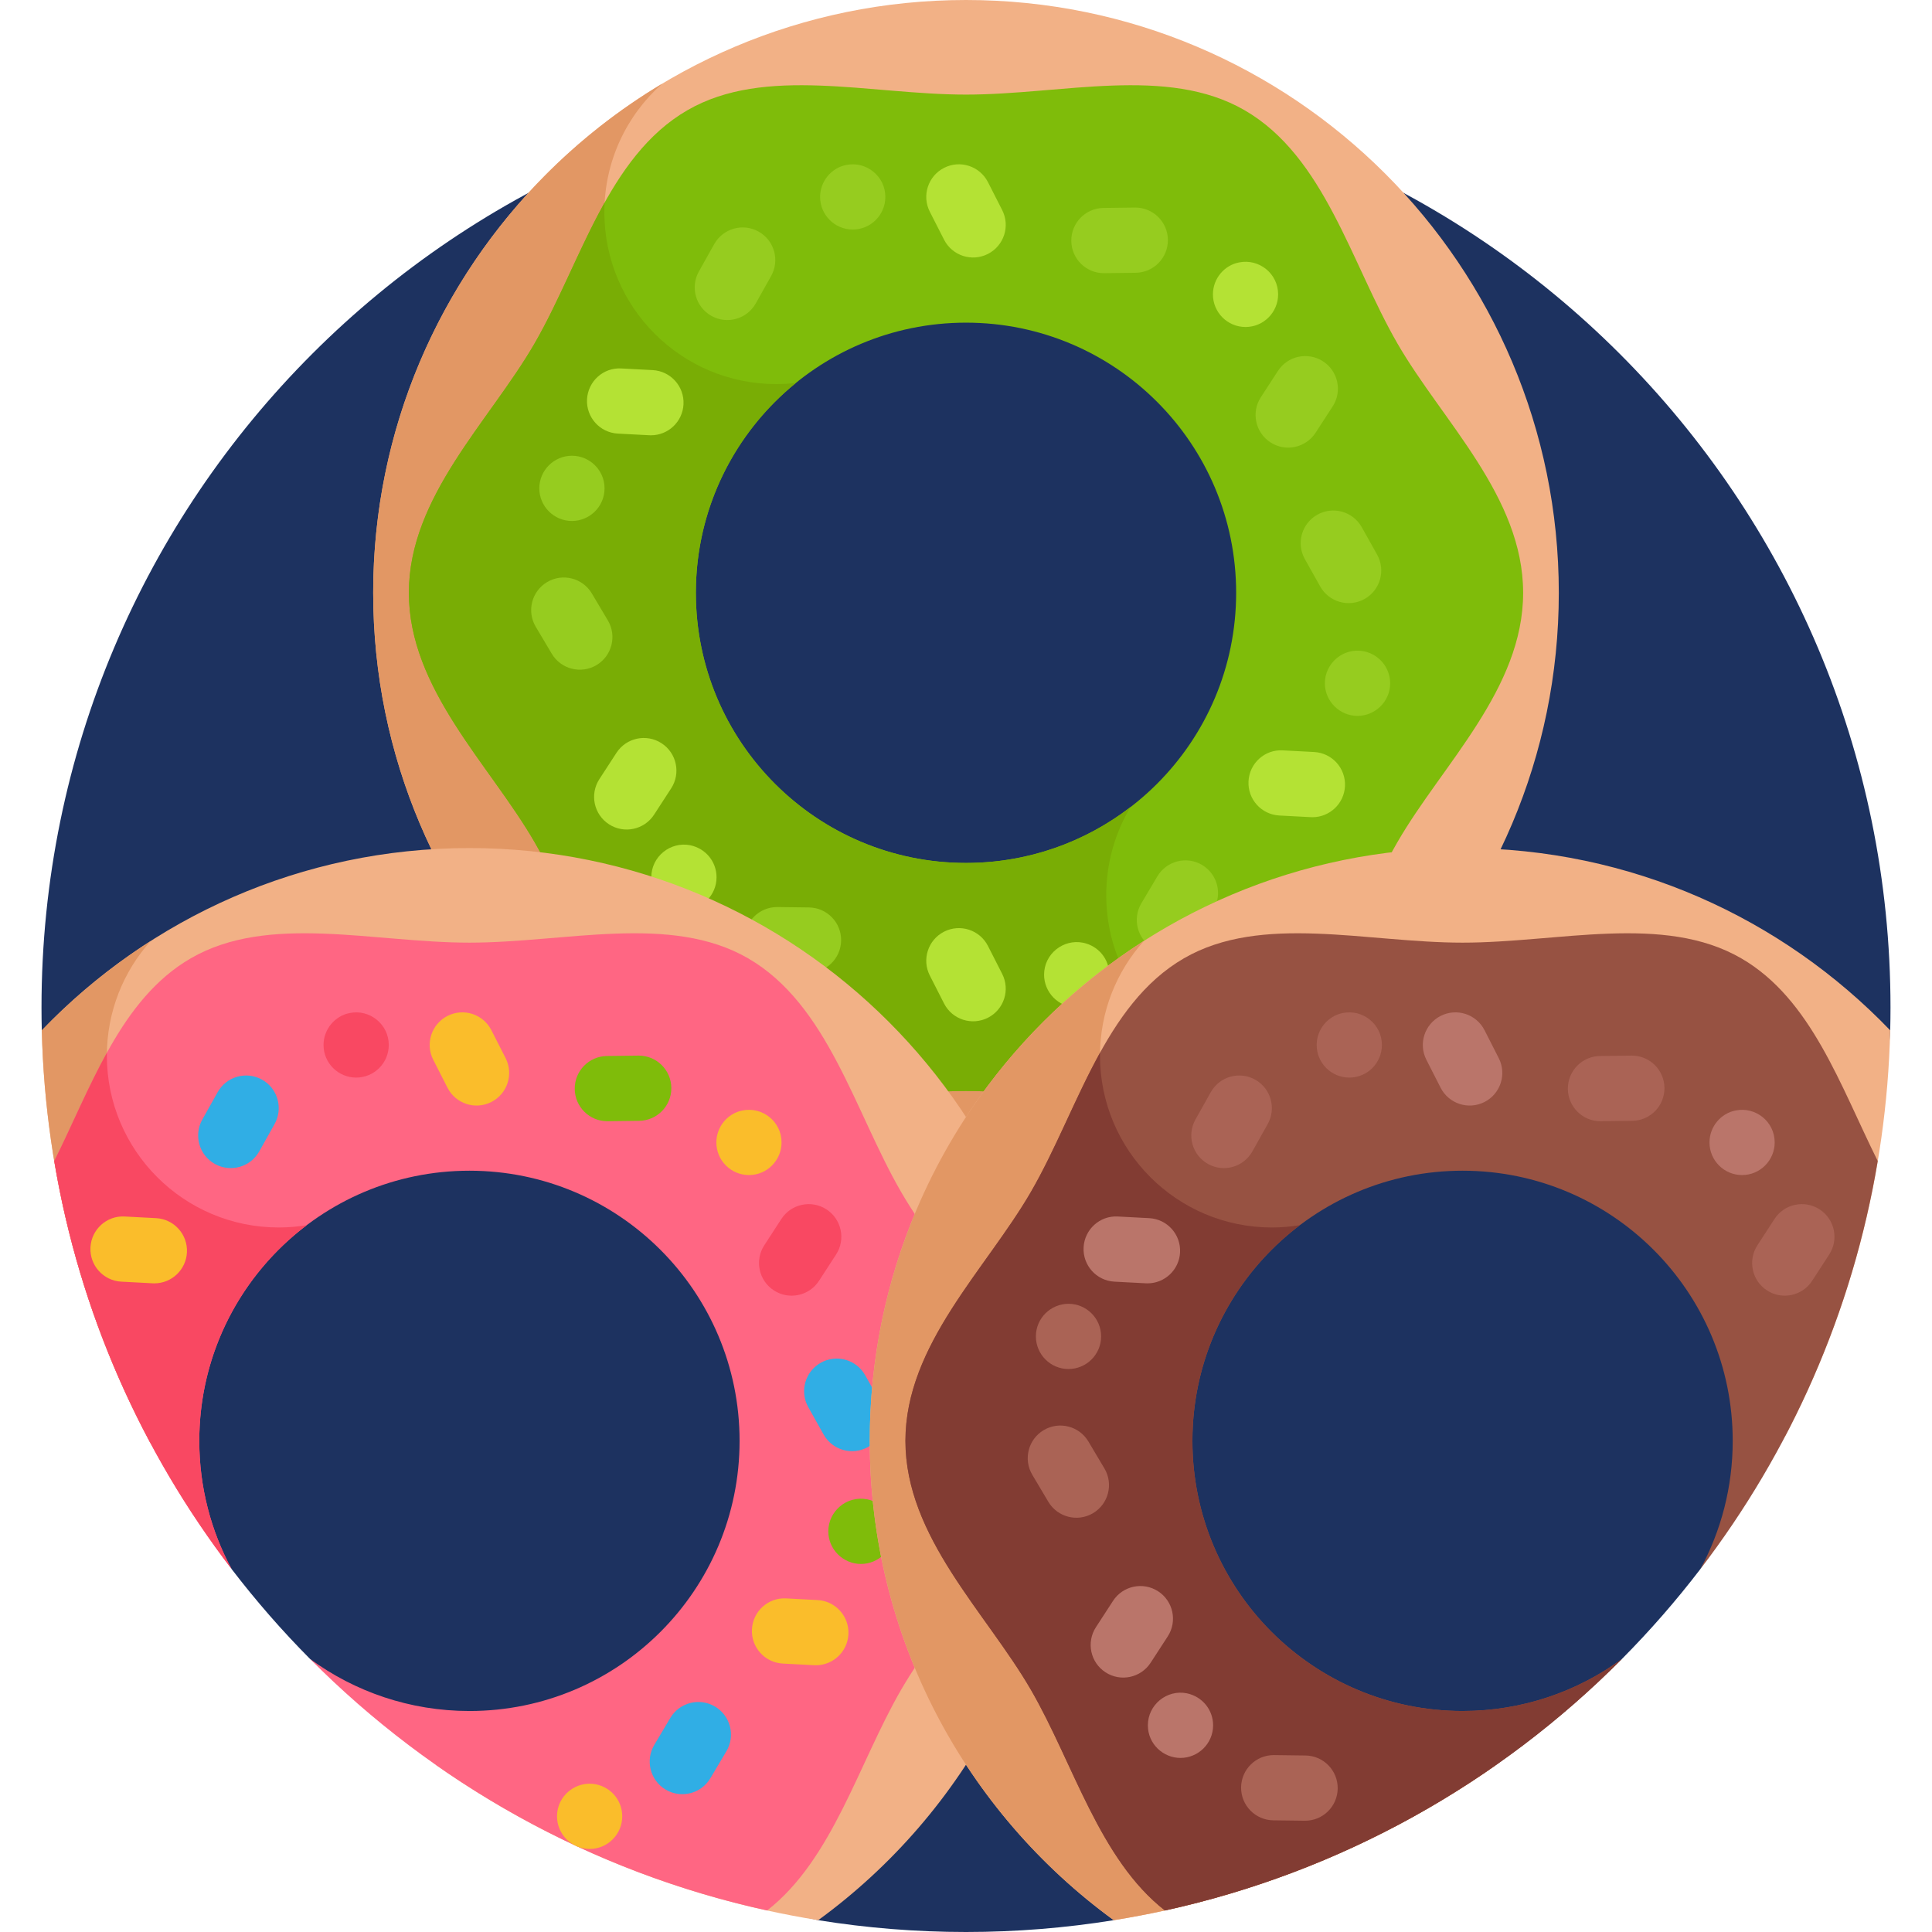 <?xml version="1.0" encoding="iso-8859-1"?>
<!-- Generator: Adobe Illustrator 21.0.0, SVG Export Plug-In . SVG Version: 6.00 Build 0)  -->
<svg version="1.1" id="Capa_1" xmlns="http://www.w3.org/2000/svg" xmlns:xlink="http://www.w3.org/1999/xlink" x="0px" y="0px"
	 viewBox="0 0 512 512" style="enable-background:new 0 0 512 512;" xml:space="preserve">
<g>
	<path style="fill:#1D3260;" d="M61.367,415.798c6.422,8.388,13.367,16.354,20.8,23.838l0,0c0,0,58.731,52.415,134.672,69.235l0,0
		C229.592,510.92,242.669,512,256,512c13.331,0,26.408-1.08,39.162-3.129c0.014-0.005,104.479-39.042,134.672-69.235l0,0
		c7.432-7.483,14.376-15.448,20.798-23.835v0c0,0,45.94-71.881,50.294-142.745h0c0.049-2.013,0.077-4.032,0.077-6.057
		C501.002,131.688,391.31,21.997,256,21.997S10.998,131.688,10.998,266.998c0,2.025,0.028,4.044,0.077,6.057
		C11.079,273.075,33.958,373.41,61.367,415.798z"/>
	<path style="fill:#F2B186;" d="M256,0C169.236,0,98.901,70.336,98.901,157.099S169.236,314.199,256,314.199
		c86.763,0,157.099-70.336,157.099-157.099S342.763,0,256,0z M256,242.623c-47.233,0-85.523-38.29-85.523-85.523
		c0-47.233,38.29-85.523,85.523-85.523c47.233,0,85.523,38.29,85.523,85.523C341.523,204.333,303.233,242.623,256,242.623z"/>
	<g>
		<path style="fill:#E29764;" d="M338.714,282.775c-25.156,0-45.55-20.393-45.55-45.55c0-1.057,0.049-2.102,0.12-3.141
			c-11.269,5.468-23.917,8.539-37.284,8.539c-47.233,0-85.523-38.29-85.523-85.523c0-22.028,8.333-42.107,22.013-57.268
			c-18.706-5.667-32.326-23.037-32.326-43.593c0-13.539,5.913-25.692,15.291-34.035C129.602,49.639,98.9,99.78,98.9,157.099
			c0,86.764,70.336,157.099,157.1,157.099c36.813,0,70.665-12.667,97.445-33.873C348.823,281.905,343.872,282.775,338.714,282.775z"
			/>
	</g>
	<path style="fill:#7FBC0A;" d="M403.647,157.099c0-25.475-21.379-45.448-33.28-66.018c-12.279-21.222-19.305-49.587-40.528-61.866
		c-20.571-11.902-48.364-4.147-73.839-4.147c-25.475,0-53.269-7.755-73.839,4.147c-21.222,12.278-28.249,40.643-40.528,61.866
		c-11.901,20.57-33.28,40.543-33.28,66.018c0,25.475,21.379,45.448,33.28,66.018c12.279,21.222,19.305,49.587,40.528,61.865
		c20.571,11.902,48.364,4.147,73.839,4.147c25.475,0,53.268,7.755,73.839-4.147c21.222-12.279,28.249-40.643,40.528-61.865
		C382.268,202.547,403.647,182.574,403.647,157.099z M256,228.691c-39.539,0-71.592-32.053-71.592-71.592
		c0-39.539,32.053-71.592,71.592-71.592c39.539,0,71.592,32.053,71.592,71.592C327.591,196.638,295.539,228.691,256,228.691z"/>
	<g>
		<path style="fill:#79AD05;" d="M293.164,237.225c0-8.545,2.358-16.537,6.451-23.37c-12.078,9.296-27.196,14.836-43.615,14.836
			c-39.539,0-71.592-32.053-71.592-71.592c0-22.459,10.349-42.493,26.53-55.619c-1.716,0.196-3.457,0.307-5.225,0.307
			c-25.156,0-45.55-20.394-45.55-45.55c0-0.859,0.028-1.711,0.075-2.559c-6.748,12.074-11.895,25.803-18.605,37.402
			c-11.902,20.57-33.281,40.544-33.281,66.018c0,25.475,21.379,45.448,33.281,66.018c12.278,21.222,19.305,49.587,40.527,61.866
			c20.571,11.902,48.365,4.147,73.839,4.147c25.475,0,53.269,7.755,73.839-4.147c1.33-0.77,2.604-1.603,3.828-2.493
			C310.887,279.978,293.164,260.674,293.164,237.225z"/>
	</g>
	<g>
		<path style="fill:#B4E234;" d="M250.184,63.517l-3.773-7.406c-2.167-4.254-0.475-9.459,3.779-11.626
			c4.251-2.169,9.459-0.476,11.626,3.778l3.773,7.406c2.167,4.253,0.476,9.459-3.779,11.626
			C257.52,69.482,252.333,67.736,250.184,63.517z"/>
	</g>
	<g>
		<path style="fill:#B4E234;" d="M250.184,265.936l-3.773-7.405c-2.167-4.255-0.476-9.459,3.778-11.627
			c4.251-2.168,9.459-0.476,11.627,3.777l3.773,7.405c2.167,4.255,0.476,9.459-3.778,11.627
			C257.576,271.872,252.361,270.208,250.184,265.936z"/>
	</g>
	<g>
		<path style="fill:#B4E234;" d="M172.508,115.357c-0.153,0-0.305-0.003-0.46-0.012l-8.3-0.436c-4.768-0.25-8.43-4.318-8.18-9.085
			c0.25-4.769,4.317-8.465,9.086-8.18l8.3,0.436c4.767,0.25,8.429,4.318,8.179,9.086
			C180.891,111.778,177.074,115.357,172.508,115.357z"/>
	</g>
	<g>
		<path style="fill:#B4E234;" d="M347.807,216.566c-0.153,0-0.305-0.003-0.46-0.012l-8.3-0.436c-4.767-0.25-8.43-4.318-8.18-9.084
			c0.25-4.769,4.313-8.46,9.086-8.18l8.3,0.436c4.767,0.25,8.429,4.318,8.179,9.086C356.19,212.988,352.373,216.566,347.807,216.566
			z"/>
	</g>
	<g>
		<path style="fill:#B4E234;" d="M161.379,218.439c-4.004-2.6-5.142-7.954-2.542-11.958l4.527-6.971
			c2.601-4.005,7.954-5.142,11.958-2.542c4.004,2.6,5.142,7.954,2.542,11.958l-4.527,6.971
			C170.744,219.889,165.394,221.047,161.379,218.439z"/>
	</g>
	<g>
		<path style="fill:#96CC1F;" d="M336.678,117.229c-4.004-2.6-5.142-7.954-2.542-11.958l4.527-6.971
			c2.601-4.004,7.954-5.142,11.958-2.542c4.004,2.6,5.142,7.954,2.542,11.958l-4.527,6.971
			C346.044,118.679,340.693,119.837,336.678,117.229z"/>
	</g>
	<g>
		<path style="fill:#96CC1F;" d="M292.546,72.395c-4.723,0-8.582-3.799-8.642-8.535c-0.06-4.774,3.761-8.693,8.535-8.752
			l8.311-0.105c0.036-0.001,0.074-0.001,0.111-0.001c4.723,0,8.582,3.799,8.641,8.535c0.06,4.774-3.761,8.693-8.535,8.752
			l-8.311,0.105C292.62,72.395,292.583,72.395,292.546,72.395z"/>
	</g>
	<g>
		<path style="fill:#96CC1F;" d="M214.266,257.769c-0.037,0-0.074,0-0.111-0.001l-8.311-0.105c-4.774-0.06-8.595-3.979-8.535-8.752
			c0.06-4.736,3.919-8.535,8.642-8.535c0.037,0,0.074,0,0.111,0.001l8.311,0.105c4.774,0.06,8.595,3.979,8.535,8.752
			C222.848,253.97,218.989,257.769,214.266,257.769z"/>
	</g>
	<g>
		<path style="fill:#96CC1F;" d="M188.525,83.71c-4.164-2.336-5.648-7.603-3.313-11.768l4.065-7.25
			c2.336-4.166,7.605-5.646,11.768-3.313c4.164,2.335,5.648,7.603,3.313,11.768l-4.065,7.25
			C197.97,84.54,192.708,86.055,188.525,83.71z"/>
	</g>
	<g>
		<path style="fill:#96CC1F;" d="M305.488,251.228c-4.104-2.439-5.454-7.743-3.015-11.848l4.246-7.145
			c2.438-4.103,7.743-5.452,11.847-3.014c4.104,2.439,5.454,7.743,3.015,11.848l-4.246,7.145
			C314.889,252.33,309.581,253.66,305.488,251.228z"/>
	</g>
	<g>
		<path style="fill:#96CC1F;" d="M349.862,155.417l-4.065-7.25c-2.335-4.165-0.852-9.432,3.313-11.768
			c4.165-2.335,9.434-0.852,11.768,3.313l4.065,7.25c2.335,4.165,0.852,9.432-3.313,11.768
			C357.441,161.078,352.182,159.555,349.862,155.417z"/>
	</g>
	<g>
		<path style="fill:#96CC1F;" d="M225.979,60.828c-4.765,0-8.644-3.875-8.644-8.644c0-4.081,2.95-7.72,6.962-8.471
			c5.29-1.063,10.327,2.998,10.327,8.471C234.624,56.959,230.762,60.828,225.979,60.828z"/>
	</g>
	<g>
		<path style="fill:#B4E234;" d="M285.337,266.957c-4.882,0-8.644-4.014-8.644-8.645c0-5.547,5.112-9.532,10.338-8.482
			c4.133,0.858,6.951,4.406,6.951,8.482C293.982,263.068,290.111,266.957,285.337,266.957z"/>
	</g>
	<g>
		<path style="fill:#96CC1F;" d="M359.76,189.722c-4.709,0-8.656-3.859-8.656-8.644c0-5.324,4.871-9.551,10.338-8.483
			c4.278,0.896,6.962,4.579,6.962,8.483C368.404,185.966,364.366,189.722,359.76,189.722z"/>
	</g>
	<g>
		<path style="fill:#B4E234;" d="M181.247,241.127c-4.613,0-8.644-3.729-8.644-8.644c0-5.475,5.051-9.545,10.338-8.482
			c4.162,0.882,6.951,4.436,6.951,8.482C189.892,237.342,185.91,241.127,181.247,241.127z"/>
	</g>
	<g>
		<path style="fill:#B4E234;" d="M330.081,86.658c-4.799,0-8.644-3.888-8.644-8.644c0-4.196,3.035-7.738,6.95-8.471
			c5.261-1.057,10.328,2.944,10.328,8.471C338.714,82.743,334.881,86.658,330.081,86.658z"/>
	</g>
	<g>
		<path style="fill:#96CC1F;" d="M146.225,173.247l-4.246-7.145c-2.439-4.105-1.09-9.409,3.015-11.848
			c4.103-2.439,9.408-1.089,11.847,3.014l4.246,7.145c2.439,4.105,1.09,9.409-3.015,11.848
			C153.956,178.708,148.656,177.337,146.225,173.247z"/>
	</g>
	<g>
		<path style="fill:#96CC1F;" d="M151.568,138.063c-4.771,0-8.644-3.885-8.644-8.644c0-4.835,3.953-8.644,8.644-8.644
			c4.695,0,8.644,3.816,8.644,8.644C160.212,134.262,156.255,138.063,151.568,138.063z"/>
	</g>
	<path style="fill:#F2B186;" d="M124.405,224.743c-44.537,0-84.742,18.537-113.33,48.311c0.959,39.503,11.283,76.677,28.815,109.413
		c0.187-47.074,38.397-85.179,85.515-85.179c47.233,0,85.523,38.29,85.523,85.523c0,47.233-38.29,85.523-85.523,85.523
		c-3.334,0-6.617-0.211-9.851-0.582c29.624,20.76,64.049,35.135,101.285,41.117c39.19-28.567,64.665-74.819,64.665-127.028
		C281.504,295.079,211.168,224.743,124.405,224.743z"/>
	<g>
		<path style="fill:#E29764;" d="M28.319,279.745c0-11.661,4.387-22.293,11.593-30.35c-10.533,6.734-20.217,14.682-28.837,23.66
			c0.959,39.503,11.283,76.677,28.815,109.413c0.089-22.63,8.983-43.171,23.413-58.418
			C43.244,319.283,28.319,301.262,28.319,279.745z"/>
	</g>
	<path style="fill:#FF6683;" d="M238.771,315.824c-12.279-21.222-19.305-49.587-40.528-61.866
		c-20.571-11.902-48.364-4.147-73.839-4.147c-25.475,0-53.269-7.755-73.839,4.147c-18.603,10.763-26.299,33.886-36.185,53.725
		c6.72,40.2,23.224,77.079,46.987,108.115c-5.455-10.105-8.554-21.668-8.554-33.956c0-39.539,32.053-71.592,71.592-71.592
		c39.539,0,71.592,32.053,71.592,71.592c0,39.539-32.053,71.592-71.592,71.592c-15.8,0-30.396-5.129-42.238-13.798
		c32.564,32.789,74.343,56.404,121.126,66.662c17.382-13.572,24.23-38.997,35.478-58.436c11.901-20.57,33.28-40.544,33.28-66.018
		C272.052,356.368,250.673,336.395,238.771,315.824z"/>
	<g>
		<path style="fill:#F94862;" d="M81.308,324.68c-2.422,0.398-4.904,0.615-7.439,0.615c-25.157,0-45.55-20.393-45.55-45.55
			c0-0.262,0.015-0.52,0.02-0.781c-5.087,9.204-9.278,19.329-13.958,28.72c6.72,40.2,23.224,77.079,46.987,108.115
			c-5.455-10.105-8.554-21.668-8.554-33.956C52.813,358.486,64.002,337.748,81.308,324.68z"/>
	</g>
	<g>
		<path style="fill:#FABD2B;" d="M118.589,288.261l-3.773-7.406c-2.167-4.254-0.476-9.459,3.778-11.626
			c4.251-2.169,9.459-0.476,11.626,3.779l3.773,7.406c2.167,4.254,0.475,9.459-3.779,11.626
			C125.925,294.225,120.738,292.479,118.589,288.261z"/>
	</g>
	<g>
		<path style="fill:#FABD2B;" d="M40.912,340.1c-0.153,0-0.306-0.003-0.46-0.012l-8.3-0.436c-4.767-0.25-8.429-4.318-8.179-9.085
			c0.25-4.769,4.316-8.465,9.086-8.18l8.3,0.436c4.767,0.25,8.429,4.318,8.18,9.086C49.296,336.522,45.479,340.1,40.912,340.1z"/>
	</g>
	<g>
		<path style="fill:#FABD2B;" d="M216.212,441.309c-0.153,0-0.305-0.003-0.46-0.012l-8.3-0.436c-4.768-0.25-8.43-4.318-8.18-9.084
			c0.25-4.769,4.313-8.46,9.086-8.18l8.3,0.436c4.767,0.25,8.429,4.318,8.18,9.086C224.595,437.731,220.778,441.309,216.212,441.309
			z"/>
	</g>
	<g>
		<path style="fill:#F94862;" d="M205.083,341.973c-4.004-2.6-5.142-7.954-2.542-11.958l4.527-6.971
			c2.601-4.004,7.954-5.142,11.958-2.542c4.004,2.6,5.142,7.954,2.542,11.958l-4.527,6.971
			C214.449,343.423,209.098,344.581,205.083,341.973z"/>
	</g>
	<g>
		<path style="fill:#7FBC0A;" d="M160.951,297.138c-4.723,0-8.582-3.799-8.641-8.535c-0.06-4.774,3.761-8.693,8.535-8.752
			l8.311-0.105c0.037-0.001,0.074-0.001,0.111-0.001c4.723,0,8.582,3.799,8.642,8.535c0.06,4.774-3.761,8.693-8.535,8.752
			l-8.311,0.105C161.025,297.138,160.988,297.138,160.951,297.138z"/>
	</g>
	<g>
		<path style="fill:#30AEE5;" d="M56.93,308.453c-4.164-2.336-5.648-7.603-3.313-11.768l4.065-7.25
			c2.336-4.166,7.606-5.646,11.768-3.313c4.164,2.335,5.648,7.603,3.313,11.768l-4.065,7.25
			C66.375,309.284,61.113,310.798,56.93,308.453z"/>
	</g>
	<g>
		<path style="fill:#30AEE5;" d="M176.407,474.263c-4.104-2.439-5.454-7.743-3.015-11.848l4.246-7.145
			c2.438-4.103,7.743-5.452,11.847-3.014c4.104,2.439,5.454,7.743,3.015,11.848l-4.246,7.145
			C185.807,475.365,180.5,476.695,176.407,474.263z"/>
	</g>
	<g>
		<path style="fill:#30AEE5;" d="M218.267,380.16l-4.065-7.25c-2.335-4.165-0.852-9.432,3.313-11.768
			c4.165-2.335,9.434-0.852,11.768,3.313l4.065,7.25c2.335,4.165,0.852,9.432-3.313,11.768
			C225.846,385.821,220.587,384.299,218.267,380.16z"/>
	</g>
	<g>
		<path style="fill:#F94862;" d="M94.384,285.572c-4.765,0-8.645-3.875-8.645-8.644c0-4.081,2.95-7.72,6.962-8.471
			c5.29-1.063,10.327,2.998,10.327,8.471C103.029,281.703,99.167,285.572,94.384,285.572z"/>
	</g>
	<g>
		<path style="fill:#FABD2B;" d="M156.256,489.992c-4.882,0-8.645-4.014-8.645-8.644c0-5.547,5.112-9.532,10.338-8.482
			c4.133,0.858,6.951,4.406,6.951,8.482C164.901,486.103,161.029,489.992,156.256,489.992z"/>
	</g>
	<g>
		<path style="fill:#7FBC0A;" d="M228.165,414.466c-4.709,0-8.656-3.859-8.656-8.645c0-5.324,4.872-9.552,10.338-8.483
			c4.278,0.896,6.962,4.579,6.962,8.483C236.809,410.71,232.771,414.466,228.165,414.466z"/>
	</g>
	<g>
		<path style="fill:#FABD2B;" d="M198.486,311.401c-4.799,0-8.644-3.888-8.644-8.644c0-4.196,3.035-7.738,6.95-8.471
			c5.261-1.057,10.328,2.944,10.328,8.471C207.119,307.486,203.286,311.401,198.486,311.401z"/>
	</g>
	<path style="fill:#F2B186;" d="M387.595,468.335c-47.233,0-85.524-38.29-85.524-85.523c0-47.233,38.29-85.523,85.524-85.523
		c46.518,0,84.334,37.146,85.469,83.39c16.955-32.298,26.919-68.84,27.86-107.624c-28.589-29.775-68.793-48.311-113.33-48.311
		c-86.764,0-157.099,70.336-157.099,157.099c0,52.209,25.475,98.461,64.665,127.028c37.146-5.968,71.494-20.289,101.07-40.969
		C393.391,468.187,390.51,468.335,387.595,468.335z"/>
	<g>
		<path style="fill:#E29764;" d="M302.072,382.812c0-22.861,8.987-43.609,23.599-58.953c-19.646-5.057-34.162-22.891-34.162-44.115
			c0-11.676,4.398-22.322,11.622-30.383c-43.675,27.903-72.635,76.809-72.635,132.481c0,52.209,25.475,98.462,64.665,127.028
			c37.146-5.968,71.494-20.289,101.07-40.969c-2.84,0.285-5.721,0.433-8.636,0.433C340.362,468.335,302.072,430.045,302.072,382.812
			z"/>
	</g>
	<path style="fill:#975242;" d="M497.62,307.684c-9.887-19.839-17.582-42.962-36.185-53.725
		c-20.571-11.902-48.364-4.147-73.839-4.147c-25.475,0-53.269-7.755-73.839,4.147c-21.222,12.278-28.249,40.643-40.528,61.866
		c-11.901,20.57-33.28,40.543-33.28,66.018c0,25.474,21.379,45.448,33.28,66.018c11.247,19.44,18.096,44.864,35.478,58.437
		c46.784-10.258,88.563-33.873,121.127-66.662c-11.842,8.669-26.438,13.799-42.238,13.799c-39.539,0-71.592-32.053-71.592-71.592
		c0-39.539,32.053-71.592,71.592-71.592c39.539,0,71.591,32.053,71.591,71.592c0,12.289-3.1,23.852-8.555,33.958
		C474.396,384.764,490.9,347.884,497.62,307.684z"/>
	<g>
		<path style="fill:#823C33;" d="M316.003,381.843c0-23.356,11.189-44.095,28.495-57.163c-2.422,0.398-4.905,0.615-7.439,0.615
			c-25.157,0-45.55-20.393-45.55-45.55c0-0.26,0.016-0.517,0.02-0.776c-6.6,11.94-11.691,25.432-18.3,36.856
			c-11.901,20.57-33.28,40.543-33.28,66.018c0,25.475,21.379,45.448,33.28,66.018c11.247,19.44,18.096,44.864,35.478,58.437
			c46.784-10.258,88.563-33.873,121.127-66.663c-11.842,8.67-26.438,13.799-42.238,13.799
			C348.056,453.434,316.003,421.381,316.003,381.843z"/>
	</g>
	<g>
		<path style="fill:#BA756A;" d="M381.779,288.261l-3.773-7.406c-2.167-4.254-0.476-9.459,3.779-11.626
			c4.251-2.169,9.459-0.476,11.626,3.779l3.773,7.406c2.167,4.254,0.475,9.459-3.779,11.626
			C389.115,294.225,383.928,292.479,381.779,288.261z"/>
	</g>
	<g>
		<path style="fill:#BA756A;" d="M304.103,340.1c-0.153,0-0.306-0.003-0.46-0.012l-8.3-0.436c-4.767-0.25-8.429-4.318-8.18-9.085
			c0.25-4.769,4.317-8.465,9.086-8.18l8.3,0.436c4.767,0.25,8.429,4.318,8.18,9.086C312.486,336.522,308.669,340.1,304.103,340.1z"
			/>
	</g>
	<g>
		<path style="fill:#BA756A;" d="M292.974,443.182c-4.004-2.6-5.142-7.954-2.541-11.958l4.527-6.971
			c2.601-4.005,7.954-5.142,11.958-2.542c4.004,2.6,5.142,7.954,2.542,11.958l-4.527,6.971
			C302.34,444.632,296.99,445.79,292.974,443.182z"/>
	</g>
	<g>
		<path style="fill:#AA6355;" d="M468.273,341.973c-4.004-2.6-5.142-7.954-2.542-11.958l4.527-6.971
			c2.601-4.004,7.954-5.142,11.958-2.542c4.004,2.6,5.142,7.954,2.542,11.958l-4.527,6.971
			C477.639,343.423,472.289,344.581,468.273,341.973z"/>
	</g>
	<g>
		<path style="fill:#AA6355;" d="M424.141,297.138c-4.723,0-8.582-3.799-8.642-8.535c-0.06-4.774,3.761-8.693,8.535-8.752
			l8.311-0.105c0.037-0.001,0.074-0.001,0.111-0.001c4.724,0,8.582,3.799,8.642,8.535c0.06,4.774-3.761,8.693-8.535,8.752
			l-8.311,0.105C424.215,297.138,424.178,297.138,424.141,297.138z"/>
	</g>
	<g>
		<path style="fill:#AA6355;" d="M345.862,482.512c-0.037,0-0.074,0-0.111-0.001l-8.311-0.105c-4.774-0.06-8.595-3.979-8.535-8.752
			c0.06-4.736,3.919-8.535,8.642-8.535c0.037,0,0.074,0,0.111,0.001l8.311,0.105c4.774,0.06,8.595,3.979,8.535,8.752
			C354.444,478.713,350.585,482.512,345.862,482.512z"/>
	</g>
	<g>
		<path style="fill:#AA6355;" d="M320.12,308.453c-4.164-2.336-5.648-7.603-3.313-11.768l4.065-7.25
			c2.336-4.166,7.606-5.646,11.768-3.313c4.164,2.335,5.648,7.603,3.313,11.768l-4.065,7.25
			C329.565,309.284,324.304,310.798,320.12,308.453z"/>
	</g>
	<g>
		<path style="fill:#AA6355;" d="M277.821,397.991l-4.246-7.145c-2.439-4.105-1.09-9.409,3.015-11.848
			c4.103-2.439,9.408-1.089,11.847,3.014l4.246,7.145c2.439,4.105,1.09,9.409-3.015,11.848
			C285.551,403.452,280.251,402.08,277.821,397.991z"/>
	</g>
	<g>
		<path style="fill:#AA6355;" d="M357.574,285.572c-4.765,0-8.645-3.875-8.645-8.644c0-4.081,2.95-7.72,6.962-8.471
			c5.29-1.063,10.327,2.998,10.327,8.471C366.219,281.703,362.358,285.572,357.574,285.572z"/>
	</g>
	<g>
		<path style="fill:#AA6355;" d="M283.163,362.806c-4.771,0-8.644-3.885-8.644-8.644c0-4.835,3.953-8.644,8.644-8.644
			c4.695,0,8.644,3.816,8.644,8.644C291.808,359.005,287.85,362.806,283.163,362.806z"/>
	</g>
	<g>
		<path style="fill:#BA756A;" d="M312.842,465.871c-4.614,0-8.644-3.729-8.644-8.644c0-5.475,5.051-9.545,10.338-8.482
			c4.162,0.882,6.95,4.436,6.95,8.482C321.487,462.086,317.505,465.871,312.842,465.871z"/>
	</g>
	<g>
		<path style="fill:#BA756A;" d="M461.676,311.401c-4.799,0-8.644-3.888-8.644-8.644c0-4.196,3.035-7.738,6.95-8.471
			c5.261-1.057,10.328,2.944,10.328,8.471C470.309,307.486,466.476,311.401,461.676,311.401z"/>
	</g>
</g>
<g>
</g>
<g>
</g>
<g>
</g>
<g>
</g>
<g>
</g>
<g>
</g>
<g>
</g>
<g>
</g>
<g>
</g>
<g>
</g>
<g>
</g>
<g>
</g>
<g>
</g>
<g>
</g>
<g>
</g>
</svg>
